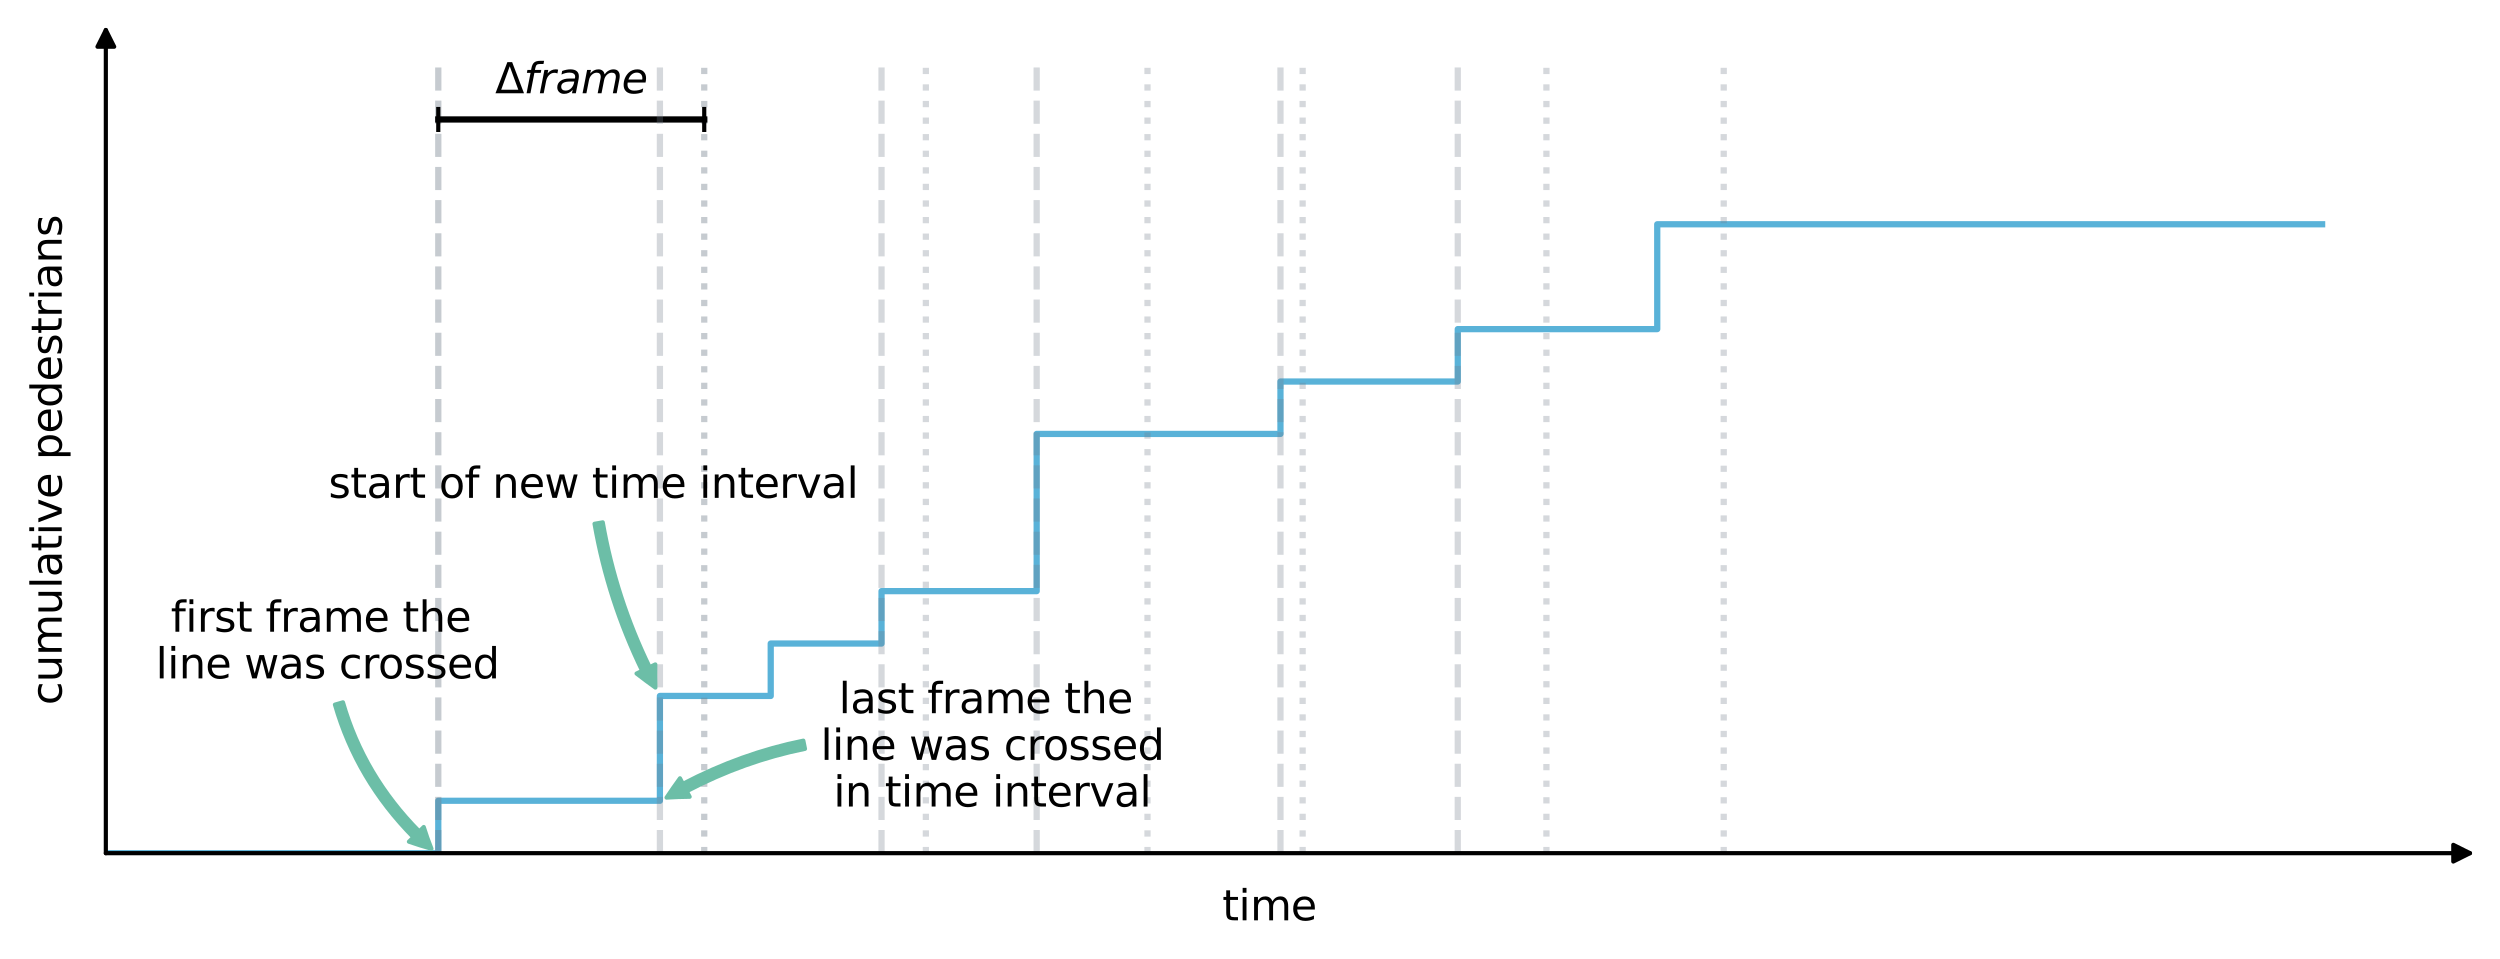 <?xml version="1.0" encoding="utf-8" standalone="no"?>
<!DOCTYPE svg PUBLIC "-//W3C//DTD SVG 1.1//EN"
  "http://www.w3.org/Graphics/SVG/1.1/DTD/svg11.dtd">
<svg xmlns:xlink="http://www.w3.org/1999/xlink" width="599.46pt" height="229.956pt" viewBox="0 0 599.46 229.956" xmlns="http://www.w3.org/2000/svg" version="1.1">
 <defs>
  <style type="text/css">*{stroke-linejoin: round; stroke-linecap: butt}</style>
 </defs>
 <g id="figure_1">
  <g id="patch_1">
   <path d="M 0 229.956 
L 599.46 229.956 
L 599.46 0 
L 0 0 
z
" style="fill: #ffffff"/>
  </g>
  <g id="axes_1">
   <g id="patch_2">
    <path d="M 25.378 204.578 
L 583.378 204.578 
L 583.378 16.082 
L 25.378 16.082 
z
" style="fill: #ffffff"/>
   </g>
   <g id="line2d_1">
    <path d="M 25.378 204.578 
L 105.092 204.578 
L 105.092 192.012 
L 158.235 192.012 
L 158.235 166.879 
L 184.807 166.879 
L 184.807 154.312 
L 211.378 154.312 
L 211.378 141.746 
L 248.578 141.746 
L 248.578 104.047 
L 307.035 104.047 
L 307.035 91.48 
L 349.55 91.48 
L 349.55 78.914 
L 397.378 78.914 
L 397.378 53.781 
L 556.807 53.781 
" clip-path="url(#p448fb4012a)" style="fill: none; stroke: #59b2d8; stroke-width: 1.5; stroke-linecap: square"/>
   </g>
   <g id="line2d_2">
    <path d="M 105.092 204.578 
L 105.092 -1 
" clip-path="url(#p448fb4012a)" style="fill: none; stroke-dasharray: 5.55,2.4; stroke-dashoffset: 0; stroke: #727d8b; stroke-opacity: 0.4; stroke-width: 1.5"/>
   </g>
   <g id="line2d_3">
    <path d="M 168.864 204.578 
L 168.864 -1 
" clip-path="url(#p448fb4012a)" style="fill: none; stroke-dasharray: 1.5,2.475; stroke-dashoffset: 0; stroke: #727d8b; stroke-opacity: 0.4; stroke-width: 1.5"/>
   </g>
   <g id="line2d_4">
    <path d="M 105.092 28.648 
L 168.864 28.648 
" clip-path="url(#p448fb4012a)" style="fill: none; stroke: #000000; stroke-width: 1.5; stroke-linecap: square"/>
    <defs>
     <path id="mbe8dc16e90" d="M 0 3 
L 0 -3 
" style="stroke: #000000"/>
    </defs>
    <g clip-path="url(#p448fb4012a)">
     <use xlink:href="#mbe8dc16e90" x="105.092" y="28.648" style="stroke: #000000"/>
     <use xlink:href="#mbe8dc16e90" x="168.864" y="28.648" style="stroke: #000000"/>
    </g>
   </g>
   <g id="line2d_5">
    <path d="M 158.235 204.578 
L 158.235 -1 
" clip-path="url(#p448fb4012a)" style="fill: none; stroke-dasharray: 5.55,2.4; stroke-dashoffset: 0; stroke: #727d8b; stroke-opacity: 0.3; stroke-width: 1.5"/>
   </g>
   <g id="line2d_6">
    <path d="M 222.007 204.578 
L 222.007 -1 
" clip-path="url(#p448fb4012a)" style="fill: none; stroke-dasharray: 1.5,2.475; stroke-dashoffset: 0; stroke: #727d8b; stroke-opacity: 0.3; stroke-width: 1.5"/>
   </g>
   <g id="line2d_7">
    <path d="M 211.378 204.578 
L 211.378 -1 
" clip-path="url(#p448fb4012a)" style="fill: none; stroke-dasharray: 5.55,2.4; stroke-dashoffset: 0; stroke: #727d8b; stroke-opacity: 0.3; stroke-width: 1.5"/>
   </g>
   <g id="line2d_8">
    <path d="M 275.15 204.578 
L 275.15 -1 
" clip-path="url(#p448fb4012a)" style="fill: none; stroke-dasharray: 1.5,2.475; stroke-dashoffset: 0; stroke: #727d8b; stroke-opacity: 0.3; stroke-width: 1.5"/>
   </g>
   <g id="line2d_9">
    <path d="M 248.578 204.578 
L 248.578 -1 
" clip-path="url(#p448fb4012a)" style="fill: none; stroke-dasharray: 5.55,2.4; stroke-dashoffset: 0; stroke: #727d8b; stroke-opacity: 0.3; stroke-width: 1.5"/>
   </g>
   <g id="line2d_10">
    <path d="M 312.35 204.578 
L 312.35 -1 
" clip-path="url(#p448fb4012a)" style="fill: none; stroke-dasharray: 1.5,2.475; stroke-dashoffset: 0; stroke: #727d8b; stroke-opacity: 0.3; stroke-width: 1.5"/>
   </g>
   <g id="line2d_11">
    <path d="M 307.035 204.578 
L 307.035 -1 
" clip-path="url(#p448fb4012a)" style="fill: none; stroke-dasharray: 5.55,2.4; stroke-dashoffset: 0; stroke: #727d8b; stroke-opacity: 0.3; stroke-width: 1.5"/>
   </g>
   <g id="line2d_12">
    <path d="M 370.807 204.578 
L 370.807 -1 
" clip-path="url(#p448fb4012a)" style="fill: none; stroke-dasharray: 1.5,2.475; stroke-dashoffset: 0; stroke: #727d8b; stroke-opacity: 0.3; stroke-width: 1.5"/>
   </g>
   <g id="line2d_13">
    <path d="M 349.55 204.578 
L 349.55 -1 
" clip-path="url(#p448fb4012a)" style="fill: none; stroke-dasharray: 5.55,2.4; stroke-dashoffset: 0; stroke: #727d8b; stroke-opacity: 0.3; stroke-width: 1.5"/>
   </g>
   <g id="line2d_14">
    <path d="M 413.321 204.578 
L 413.321 -1 
" clip-path="url(#p448fb4012a)" style="fill: none; stroke-dasharray: 1.5,2.475; stroke-dashoffset: 0; stroke: #727d8b; stroke-opacity: 0.3; stroke-width: 1.5"/>
   </g>
   <g id="mpl_toolkits.axisartist.axis_artist_1">
    <g id="patch_3">
     <path d="M 25.378 204.578 
L 583.378 204.578 
L 592.26 204.578 
" style="fill: none; stroke: #000000; stroke-linecap: round"/>
     <path d="M 588.26 202.578 
L 592.26 204.578 
L 588.26 206.578 
z
" style="stroke: #000000; stroke-linecap: round"/>
    </g>
    <g id="text_1">
     <!-- time -->
     <g transform="translate(293.082 220.676) scale(0.1 -0.1)">
      <defs>
       <path id="DejaVuSans-74" d="M 1172 4494 
L 1172 3500 
L 2356 3500 
L 2356 3053 
L 1172 3053 
L 1172 1153 
Q 1172 725 1289 603 
Q 1406 481 1766 481 
L 2356 481 
L 2356 0 
L 1766 0 
Q 1100 0 847 248 
Q 594 497 594 1153 
L 594 3053 
L 172 3053 
L 172 3500 
L 594 3500 
L 594 4494 
L 1172 4494 
z
" transform="scale(0.016)"/>
       <path id="DejaVuSans-69" d="M 603 3500 
L 1178 3500 
L 1178 0 
L 603 0 
L 603 3500 
z
M 603 4863 
L 1178 4863 
L 1178 4134 
L 603 4134 
L 603 4863 
z
" transform="scale(0.016)"/>
       <path id="DejaVuSans-6d" d="M 3328 2828 
Q 3544 3216 3844 3400 
Q 4144 3584 4550 3584 
Q 5097 3584 5394 3201 
Q 5691 2819 5691 2113 
L 5691 0 
L 5113 0 
L 5113 2094 
Q 5113 2597 4934 2840 
Q 4756 3084 4391 3084 
Q 3944 3084 3684 2787 
Q 3425 2491 3425 1978 
L 3425 0 
L 2847 0 
L 2847 2094 
Q 2847 2600 2669 2842 
Q 2491 3084 2119 3084 
Q 1678 3084 1418 2786 
Q 1159 2488 1159 1978 
L 1159 0 
L 581 0 
L 581 3500 
L 1159 3500 
L 1159 2956 
Q 1356 3278 1631 3431 
Q 1906 3584 2284 3584 
Q 2666 3584 2933 3390 
Q 3200 3197 3328 2828 
z
" transform="scale(0.016)"/>
       <path id="DejaVuSans-65" d="M 3597 1894 
L 3597 1613 
L 953 1613 
Q 991 1019 1311 708 
Q 1631 397 2203 397 
Q 2534 397 2845 478 
Q 3156 559 3463 722 
L 3463 178 
Q 3153 47 2828 -22 
Q 2503 -91 2169 -91 
Q 1331 -91 842 396 
Q 353 884 353 1716 
Q 353 2575 817 3079 
Q 1281 3584 2069 3584 
Q 2775 3584 3186 3129 
Q 3597 2675 3597 1894 
z
M 3022 2063 
Q 3016 2534 2758 2815 
Q 2500 3097 2075 3097 
Q 1594 3097 1305 2825 
Q 1016 2553 972 2059 
L 3022 2063 
z
" transform="scale(0.016)"/>
      </defs>
      <use xlink:href="#DejaVuSans-74"/>
      <use xlink:href="#DejaVuSans-69" x="39.209"/>
      <use xlink:href="#DejaVuSans-6d" x="66.992"/>
      <use xlink:href="#DejaVuSans-65" x="164.404"/>
     </g>
    </g>
   </g>
   <g id="mpl_toolkits.axisartist.axis_artist_2">
    <g id="patch_4">
     <path d="M 25.378 204.578 
L 25.378 16.082 
L 25.378 7.2 
" style="fill: none; stroke: #000000; stroke-linecap: round"/>
     <path d="M 23.378 11.2 
L 25.378 7.2 
L 27.378 11.2 
z
" style="stroke: #000000; stroke-linecap: round"/>
    </g>
    <g id="text_2">
     <!-- cumulative pedestrians -->
     <g transform="translate(14.798 169.063) rotate(-90) scale(0.1 -0.1)">
      <defs>
       <path id="DejaVuSans-63" d="M 3122 3366 
L 3122 2828 
Q 2878 2963 2633 3030 
Q 2388 3097 2138 3097 
Q 1578 3097 1268 2742 
Q 959 2388 959 1747 
Q 959 1106 1268 751 
Q 1578 397 2138 397 
Q 2388 397 2633 464 
Q 2878 531 3122 666 
L 3122 134 
Q 2881 22 2623 -34 
Q 2366 -91 2075 -91 
Q 1284 -91 818 406 
Q 353 903 353 1747 
Q 353 2603 823 3093 
Q 1294 3584 2113 3584 
Q 2378 3584 2631 3529 
Q 2884 3475 3122 3366 
z
" transform="scale(0.016)"/>
       <path id="DejaVuSans-75" d="M 544 1381 
L 544 3500 
L 1119 3500 
L 1119 1403 
Q 1119 906 1312 657 
Q 1506 409 1894 409 
Q 2359 409 2629 706 
Q 2900 1003 2900 1516 
L 2900 3500 
L 3475 3500 
L 3475 0 
L 2900 0 
L 2900 538 
Q 2691 219 2414 64 
Q 2138 -91 1772 -91 
Q 1169 -91 856 284 
Q 544 659 544 1381 
z
M 1991 3584 
L 1991 3584 
z
" transform="scale(0.016)"/>
       <path id="DejaVuSans-6c" d="M 603 4863 
L 1178 4863 
L 1178 0 
L 603 0 
L 603 4863 
z
" transform="scale(0.016)"/>
       <path id="DejaVuSans-61" d="M 2194 1759 
Q 1497 1759 1228 1600 
Q 959 1441 959 1056 
Q 959 750 1161 570 
Q 1363 391 1709 391 
Q 2188 391 2477 730 
Q 2766 1069 2766 1631 
L 2766 1759 
L 2194 1759 
z
M 3341 1997 
L 3341 0 
L 2766 0 
L 2766 531 
Q 2569 213 2275 61 
Q 1981 -91 1556 -91 
Q 1019 -91 701 211 
Q 384 513 384 1019 
Q 384 1609 779 1909 
Q 1175 2209 1959 2209 
L 2766 2209 
L 2766 2266 
Q 2766 2663 2505 2880 
Q 2244 3097 1772 3097 
Q 1472 3097 1187 3025 
Q 903 2953 641 2809 
L 641 3341 
Q 956 3463 1253 3523 
Q 1550 3584 1831 3584 
Q 2591 3584 2966 3190 
Q 3341 2797 3341 1997 
z
" transform="scale(0.016)"/>
       <path id="DejaVuSans-76" d="M 191 3500 
L 800 3500 
L 1894 563 
L 2988 3500 
L 3597 3500 
L 2284 0 
L 1503 0 
L 191 3500 
z
" transform="scale(0.016)"/>
       <path id="DejaVuSans-20" transform="scale(0.016)"/>
       <path id="DejaVuSans-70" d="M 1159 525 
L 1159 -1331 
L 581 -1331 
L 581 3500 
L 1159 3500 
L 1159 2969 
Q 1341 3281 1617 3432 
Q 1894 3584 2278 3584 
Q 2916 3584 3314 3078 
Q 3713 2572 3713 1747 
Q 3713 922 3314 415 
Q 2916 -91 2278 -91 
Q 1894 -91 1617 61 
Q 1341 213 1159 525 
z
M 3116 1747 
Q 3116 2381 2855 2742 
Q 2594 3103 2138 3103 
Q 1681 3103 1420 2742 
Q 1159 2381 1159 1747 
Q 1159 1113 1420 752 
Q 1681 391 2138 391 
Q 2594 391 2855 752 
Q 3116 1113 3116 1747 
z
" transform="scale(0.016)"/>
       <path id="DejaVuSans-64" d="M 2906 2969 
L 2906 4863 
L 3481 4863 
L 3481 0 
L 2906 0 
L 2906 525 
Q 2725 213 2448 61 
Q 2172 -91 1784 -91 
Q 1150 -91 751 415 
Q 353 922 353 1747 
Q 353 2572 751 3078 
Q 1150 3584 1784 3584 
Q 2172 3584 2448 3432 
Q 2725 3281 2906 2969 
z
M 947 1747 
Q 947 1113 1208 752 
Q 1469 391 1925 391 
Q 2381 391 2643 752 
Q 2906 1113 2906 1747 
Q 2906 2381 2643 2742 
Q 2381 3103 1925 3103 
Q 1469 3103 1208 2742 
Q 947 2381 947 1747 
z
" transform="scale(0.016)"/>
       <path id="DejaVuSans-73" d="M 2834 3397 
L 2834 2853 
Q 2591 2978 2328 3040 
Q 2066 3103 1784 3103 
Q 1356 3103 1142 2972 
Q 928 2841 928 2578 
Q 928 2378 1081 2264 
Q 1234 2150 1697 2047 
L 1894 2003 
Q 2506 1872 2764 1633 
Q 3022 1394 3022 966 
Q 3022 478 2636 193 
Q 2250 -91 1575 -91 
Q 1294 -91 989 -36 
Q 684 19 347 128 
L 347 722 
Q 666 556 975 473 
Q 1284 391 1588 391 
Q 1994 391 2212 530 
Q 2431 669 2431 922 
Q 2431 1156 2273 1281 
Q 2116 1406 1581 1522 
L 1381 1569 
Q 847 1681 609 1914 
Q 372 2147 372 2553 
Q 372 3047 722 3315 
Q 1072 3584 1716 3584 
Q 2034 3584 2315 3537 
Q 2597 3491 2834 3397 
z
" transform="scale(0.016)"/>
       <path id="DejaVuSans-72" d="M 2631 2963 
Q 2534 3019 2420 3045 
Q 2306 3072 2169 3072 
Q 1681 3072 1420 2755 
Q 1159 2438 1159 1844 
L 1159 0 
L 581 0 
L 581 3500 
L 1159 3500 
L 1159 2956 
Q 1341 3275 1631 3429 
Q 1922 3584 2338 3584 
Q 2397 3584 2469 3576 
Q 2541 3569 2628 3553 
L 2631 2963 
z
" transform="scale(0.016)"/>
       <path id="DejaVuSans-6e" d="M 3513 2113 
L 3513 0 
L 2938 0 
L 2938 2094 
Q 2938 2591 2744 2837 
Q 2550 3084 2163 3084 
Q 1697 3084 1428 2787 
Q 1159 2491 1159 1978 
L 1159 0 
L 581 0 
L 581 3500 
L 1159 3500 
L 1159 2956 
Q 1366 3272 1645 3428 
Q 1925 3584 2291 3584 
Q 2894 3584 3203 3211 
Q 3513 2838 3513 2113 
z
" transform="scale(0.016)"/>
      </defs>
      <use xlink:href="#DejaVuSans-63"/>
      <use xlink:href="#DejaVuSans-75" x="54.98"/>
      <use xlink:href="#DejaVuSans-6d" x="118.359"/>
      <use xlink:href="#DejaVuSans-75" x="215.771"/>
      <use xlink:href="#DejaVuSans-6c" x="279.15"/>
      <use xlink:href="#DejaVuSans-61" x="306.934"/>
      <use xlink:href="#DejaVuSans-74" x="368.213"/>
      <use xlink:href="#DejaVuSans-69" x="407.422"/>
      <use xlink:href="#DejaVuSans-76" x="435.205"/>
      <use xlink:href="#DejaVuSans-65" x="494.385"/>
      <use xlink:href="#DejaVuSans-20" x="555.908"/>
      <use xlink:href="#DejaVuSans-70" x="587.695"/>
      <use xlink:href="#DejaVuSans-65" x="651.172"/>
      <use xlink:href="#DejaVuSans-64" x="712.695"/>
      <use xlink:href="#DejaVuSans-65" x="776.172"/>
      <use xlink:href="#DejaVuSans-73" x="837.695"/>
      <use xlink:href="#DejaVuSans-74" x="889.795"/>
      <use xlink:href="#DejaVuSans-72" x="929.004"/>
      <use xlink:href="#DejaVuSans-69" x="970.117"/>
      <use xlink:href="#DejaVuSans-61" x="997.9"/>
      <use xlink:href="#DejaVuSans-6e" x="1059.18"/>
      <use xlink:href="#DejaVuSans-73" x="1122.559"/>
     </g>
    </g>
   </g>
   <g id="patch_5">
    <path d="M 82.232 168.406 
Q 87.321 186.007 100.542 199.361 
L 101.608 198.305 
Q 102.408 200.892 103.454 203.511 
Q 100.738 202.756 98.054 201.823 
L 99.12 200.768 
Q 85.542 187.052 80.311 168.961 
L 82.232 168.406 
z
" style="fill: #6cbea7; stroke: #6cbea7; stroke-linecap: round"/>
   </g>
   <g id="text_3">
    <!-- first frame the  -->
    <g transform="translate(40.952 151.473) scale(0.1 -0.1)">
     <defs>
      <path id="DejaVuSans-66" d="M 2375 4863 
L 2375 4384 
L 1825 4384 
Q 1516 4384 1395 4259 
Q 1275 4134 1275 3809 
L 1275 3500 
L 2222 3500 
L 2222 3053 
L 1275 3053 
L 1275 0 
L 697 0 
L 697 3053 
L 147 3053 
L 147 3500 
L 697 3500 
L 697 3744 
Q 697 4328 969 4595 
Q 1241 4863 1831 4863 
L 2375 4863 
z
" transform="scale(0.016)"/>
      <path id="DejaVuSans-68" d="M 3513 2113 
L 3513 0 
L 2938 0 
L 2938 2094 
Q 2938 2591 2744 2837 
Q 2550 3084 2163 3084 
Q 1697 3084 1428 2787 
Q 1159 2491 1159 1978 
L 1159 0 
L 581 0 
L 581 4863 
L 1159 4863 
L 1159 2956 
Q 1366 3272 1645 3428 
Q 1925 3584 2291 3584 
Q 2894 3584 3203 3211 
Q 3513 2838 3513 2113 
z
" transform="scale(0.016)"/>
     </defs>
     <use xlink:href="#DejaVuSans-66"/>
     <use xlink:href="#DejaVuSans-69" x="35.205"/>
     <use xlink:href="#DejaVuSans-72" x="62.988"/>
     <use xlink:href="#DejaVuSans-73" x="104.102"/>
     <use xlink:href="#DejaVuSans-74" x="156.201"/>
     <use xlink:href="#DejaVuSans-20" x="195.41"/>
     <use xlink:href="#DejaVuSans-66" x="227.197"/>
     <use xlink:href="#DejaVuSans-72" x="262.402"/>
     <use xlink:href="#DejaVuSans-61" x="303.516"/>
     <use xlink:href="#DejaVuSans-6d" x="364.795"/>
     <use xlink:href="#DejaVuSans-65" x="462.207"/>
     <use xlink:href="#DejaVuSans-20" x="523.73"/>
     <use xlink:href="#DejaVuSans-74" x="555.518"/>
     <use xlink:href="#DejaVuSans-68" x="594.727"/>
     <use xlink:href="#DejaVuSans-65" x="658.105"/>
     <use xlink:href="#DejaVuSans-20" x="719.629"/>
    </g>
    <!-- line was crossed -->
    <g transform="translate(37.35 162.671) scale(0.1 -0.1)">
     <defs>
      <path id="DejaVuSans-77" d="M 269 3500 
L 844 3500 
L 1563 769 
L 2278 3500 
L 2956 3500 
L 3675 769 
L 4391 3500 
L 4966 3500 
L 4050 0 
L 3372 0 
L 2619 2869 
L 1863 0 
L 1184 0 
L 269 3500 
z
" transform="scale(0.016)"/>
      <path id="DejaVuSans-6f" d="M 1959 3097 
Q 1497 3097 1228 2736 
Q 959 2375 959 1747 
Q 959 1119 1226 758 
Q 1494 397 1959 397 
Q 2419 397 2687 759 
Q 2956 1122 2956 1747 
Q 2956 2369 2687 2733 
Q 2419 3097 1959 3097 
z
M 1959 3584 
Q 2709 3584 3137 3096 
Q 3566 2609 3566 1747 
Q 3566 888 3137 398 
Q 2709 -91 1959 -91 
Q 1206 -91 779 398 
Q 353 888 353 1747 
Q 353 2609 779 3096 
Q 1206 3584 1959 3584 
z
" transform="scale(0.016)"/>
     </defs>
     <use xlink:href="#DejaVuSans-6c"/>
     <use xlink:href="#DejaVuSans-69" x="27.783"/>
     <use xlink:href="#DejaVuSans-6e" x="55.566"/>
     <use xlink:href="#DejaVuSans-65" x="118.945"/>
     <use xlink:href="#DejaVuSans-20" x="180.469"/>
     <use xlink:href="#DejaVuSans-77" x="212.256"/>
     <use xlink:href="#DejaVuSans-61" x="294.043"/>
     <use xlink:href="#DejaVuSans-73" x="355.322"/>
     <use xlink:href="#DejaVuSans-20" x="407.422"/>
     <use xlink:href="#DejaVuSans-63" x="439.209"/>
     <use xlink:href="#DejaVuSans-72" x="494.189"/>
     <use xlink:href="#DejaVuSans-6f" x="533.053"/>
     <use xlink:href="#DejaVuSans-73" x="594.234"/>
     <use xlink:href="#DejaVuSans-73" x="646.334"/>
     <use xlink:href="#DejaVuSans-65" x="698.434"/>
     <use xlink:href="#DejaVuSans-64" x="759.957"/>
    </g>
   </g>
   <g id="patch_6">
    <path d="M 193.021 179.559 
Q 178.503 182.48 164.672 189.723 
L 165.368 191.051 
Q 162.635 191.071 159.828 191.248 
Q 161.384 188.905 163.049 186.622 
L 163.745 187.951 
Q 177.829 180.575 192.626 177.598 
L 193.021 179.559 
z
" style="fill: #6cbea7; stroke: #6cbea7; stroke-linecap: round"/>
   </g>
   <g id="text_4">
    <!-- last frame the  -->
    <g transform="translate(201.132 171.007) scale(0.1 -0.1)">
     <use xlink:href="#DejaVuSans-6c"/>
     <use xlink:href="#DejaVuSans-61" x="27.783"/>
     <use xlink:href="#DejaVuSans-73" x="89.062"/>
     <use xlink:href="#DejaVuSans-74" x="141.162"/>
     <use xlink:href="#DejaVuSans-20" x="180.371"/>
     <use xlink:href="#DejaVuSans-66" x="212.158"/>
     <use xlink:href="#DejaVuSans-72" x="247.363"/>
     <use xlink:href="#DejaVuSans-61" x="288.477"/>
     <use xlink:href="#DejaVuSans-6d" x="349.756"/>
     <use xlink:href="#DejaVuSans-65" x="447.168"/>
     <use xlink:href="#DejaVuSans-20" x="508.691"/>
     <use xlink:href="#DejaVuSans-74" x="540.479"/>
     <use xlink:href="#DejaVuSans-68" x="579.688"/>
     <use xlink:href="#DejaVuSans-65" x="643.066"/>
     <use xlink:href="#DejaVuSans-20" x="704.59"/>
    </g>
    <!-- line was crossed -->
    <g transform="translate(196.778 182.205) scale(0.1 -0.1)">
     <use xlink:href="#DejaVuSans-6c"/>
     <use xlink:href="#DejaVuSans-69" x="27.783"/>
     <use xlink:href="#DejaVuSans-6e" x="55.566"/>
     <use xlink:href="#DejaVuSans-65" x="118.945"/>
     <use xlink:href="#DejaVuSans-20" x="180.469"/>
     <use xlink:href="#DejaVuSans-77" x="212.256"/>
     <use xlink:href="#DejaVuSans-61" x="294.043"/>
     <use xlink:href="#DejaVuSans-73" x="355.322"/>
     <use xlink:href="#DejaVuSans-20" x="407.422"/>
     <use xlink:href="#DejaVuSans-63" x="439.209"/>
     <use xlink:href="#DejaVuSans-72" x="494.189"/>
     <use xlink:href="#DejaVuSans-6f" x="533.053"/>
     <use xlink:href="#DejaVuSans-73" x="594.234"/>
     <use xlink:href="#DejaVuSans-73" x="646.334"/>
     <use xlink:href="#DejaVuSans-65" x="698.434"/>
     <use xlink:href="#DejaVuSans-64" x="759.957"/>
    </g>
    <!-- in time interval -->
    <g transform="translate(199.855 193.402) scale(0.1 -0.1)">
     <use xlink:href="#DejaVuSans-69"/>
     <use xlink:href="#DejaVuSans-6e" x="27.783"/>
     <use xlink:href="#DejaVuSans-20" x="91.162"/>
     <use xlink:href="#DejaVuSans-74" x="122.949"/>
     <use xlink:href="#DejaVuSans-69" x="162.158"/>
     <use xlink:href="#DejaVuSans-6d" x="189.941"/>
     <use xlink:href="#DejaVuSans-65" x="287.354"/>
     <use xlink:href="#DejaVuSans-20" x="348.877"/>
     <use xlink:href="#DejaVuSans-69" x="380.664"/>
     <use xlink:href="#DejaVuSans-6e" x="408.447"/>
     <use xlink:href="#DejaVuSans-74" x="471.826"/>
     <use xlink:href="#DejaVuSans-65" x="511.035"/>
     <use xlink:href="#DejaVuSans-72" x="572.559"/>
     <use xlink:href="#DejaVuSans-76" x="613.672"/>
     <use xlink:href="#DejaVuSans-61" x="672.852"/>
     <use xlink:href="#DejaVuSans-6c" x="734.131"/>
    </g>
   </g>
   <g id="patch_7">
    <path d="M 144.529 125.251 
Q 147.715 143.385 155.781 159.976 
L 157.13 159.32 
Q 157.075 162.067 157.15 164.868 
Q 154.868 163.242 152.633 161.506 
L 153.982 160.851 
Q 145.793 144.007 142.559 125.597 
L 144.529 125.251 
z
" style="fill: #6cbea7; stroke: #6cbea7; stroke-linecap: round"/>
   </g>
   <g id="text_5">
    <!-- start of new time interval -->
    <g transform="translate(78.779 119.373) scale(0.1 -0.1)">
     <use xlink:href="#DejaVuSans-73"/>
     <use xlink:href="#DejaVuSans-74" x="52.1"/>
     <use xlink:href="#DejaVuSans-61" x="91.309"/>
     <use xlink:href="#DejaVuSans-72" x="152.588"/>
     <use xlink:href="#DejaVuSans-74" x="193.701"/>
     <use xlink:href="#DejaVuSans-20" x="232.91"/>
     <use xlink:href="#DejaVuSans-6f" x="264.697"/>
     <use xlink:href="#DejaVuSans-66" x="325.879"/>
     <use xlink:href="#DejaVuSans-20" x="361.084"/>
     <use xlink:href="#DejaVuSans-6e" x="392.871"/>
     <use xlink:href="#DejaVuSans-65" x="456.25"/>
     <use xlink:href="#DejaVuSans-77" x="517.773"/>
     <use xlink:href="#DejaVuSans-20" x="599.561"/>
     <use xlink:href="#DejaVuSans-74" x="631.348"/>
     <use xlink:href="#DejaVuSans-69" x="670.557"/>
     <use xlink:href="#DejaVuSans-6d" x="698.34"/>
     <use xlink:href="#DejaVuSans-65" x="795.752"/>
     <use xlink:href="#DejaVuSans-20" x="857.275"/>
     <use xlink:href="#DejaVuSans-69" x="889.062"/>
     <use xlink:href="#DejaVuSans-6e" x="916.846"/>
     <use xlink:href="#DejaVuSans-74" x="980.225"/>
     <use xlink:href="#DejaVuSans-65" x="1019.434"/>
     <use xlink:href="#DejaVuSans-72" x="1080.957"/>
     <use xlink:href="#DejaVuSans-76" x="1122.07"/>
     <use xlink:href="#DejaVuSans-61" x="1181.25"/>
     <use xlink:href="#DejaVuSans-6c" x="1242.529"/>
    </g>
   </g>
   <g id="text_6">
    <!-- $\Delta frame$ -->
    <g transform="translate(118.728 22.365) scale(0.1 -0.1)">
     <defs>
      <path id="DejaVuSans-394" d="M 2188 4044 
L 906 525 
L 3472 525 
L 2188 4044 
z
M 50 0 
L 1831 4666 
L 2547 4666 
L 4325 0 
L 50 0 
z
" transform="scale(0.016)"/>
      <path id="DejaVuSans-Oblique-66" d="M 3059 4863 
L 2969 4384 
L 2419 4384 
Q 2106 4384 1964 4261 
Q 1822 4138 1753 3809 
L 1691 3500 
L 2638 3500 
L 2553 3053 
L 1606 3053 
L 1013 0 
L 434 0 
L 1031 3053 
L 481 3053 
L 563 3500 
L 1113 3500 
L 1159 3744 
Q 1278 4363 1576 4613 
Q 1875 4863 2516 4863 
L 3059 4863 
z
" transform="scale(0.016)"/>
      <path id="DejaVuSans-Oblique-72" d="M 2853 2969 
Q 2766 3016 2653 3041 
Q 2541 3066 2413 3066 
Q 1953 3066 1609 2717 
Q 1266 2369 1153 1784 
L 800 0 
L 225 0 
L 909 3500 
L 1484 3500 
L 1375 2956 
Q 1603 3259 1920 3421 
Q 2238 3584 2597 3584 
Q 2691 3584 2781 3573 
Q 2872 3563 2963 3538 
L 2853 2969 
z
" transform="scale(0.016)"/>
      <path id="DejaVuSans-Oblique-61" d="M 3438 1997 
L 3047 0 
L 2472 0 
L 2578 531 
Q 2325 219 2001 64 
Q 1678 -91 1281 -91 
Q 834 -91 548 182 
Q 263 456 263 884 
Q 263 1497 752 1853 
Q 1241 2209 2100 2209 
L 2900 2209 
L 2931 2363 
Q 2938 2388 2941 2417 
Q 2944 2447 2944 2509 
Q 2944 2788 2717 2942 
Q 2491 3097 2081 3097 
Q 1800 3097 1504 3025 
Q 1209 2953 897 2809 
L 997 3341 
Q 1322 3463 1633 3523 
Q 1944 3584 2234 3584 
Q 2853 3584 3176 3315 
Q 3500 3047 3500 2534 
Q 3500 2431 3484 2292 
Q 3469 2153 3438 1997 
z
M 2816 1759 
L 2241 1759 
Q 1534 1759 1195 1570 
Q 856 1381 856 984 
Q 856 709 1029 553 
Q 1203 397 1509 397 
Q 1978 397 2328 733 
Q 2678 1069 2791 1631 
L 2816 1759 
z
" transform="scale(0.016)"/>
      <path id="DejaVuSans-Oblique-6d" d="M 5747 2113 
L 5338 0 
L 4763 0 
L 5166 2094 
Q 5191 2228 5203 2325 
Q 5216 2422 5216 2491 
Q 5216 2772 5059 2928 
Q 4903 3084 4622 3084 
Q 4203 3084 3875 2770 
Q 3547 2456 3450 1953 
L 3066 0 
L 2491 0 
L 2900 2094 
Q 2925 2209 2937 2307 
Q 2950 2406 2950 2484 
Q 2950 2769 2794 2926 
Q 2638 3084 2363 3084 
Q 1938 3084 1609 2770 
Q 1281 2456 1184 1953 
L 800 0 
L 225 0 
L 909 3500 
L 1484 3500 
L 1375 2956 
Q 1609 3263 1923 3423 
Q 2238 3584 2597 3584 
Q 2978 3584 3223 3384 
Q 3469 3184 3519 2828 
Q 3781 3197 4126 3390 
Q 4472 3584 4856 3584 
Q 5306 3584 5551 3325 
Q 5797 3066 5797 2591 
Q 5797 2488 5784 2364 
Q 5772 2241 5747 2113 
z
" transform="scale(0.016)"/>
      <path id="DejaVuSans-Oblique-65" d="M 3078 2063 
Q 3088 2113 3092 2166 
Q 3097 2219 3097 2272 
Q 3097 2653 2873 2875 
Q 2650 3097 2266 3097 
Q 1838 3097 1509 2826 
Q 1181 2556 1013 2059 
L 3078 2063 
z
M 3578 1613 
L 903 1613 
Q 884 1494 878 1425 
Q 872 1356 872 1306 
Q 872 872 1139 634 
Q 1406 397 1894 397 
Q 2269 397 2603 481 
Q 2938 566 3225 728 
L 3116 159 
Q 2806 34 2476 -28 
Q 2147 -91 1806 -91 
Q 1078 -91 686 257 
Q 294 606 294 1247 
Q 294 1794 489 2264 
Q 684 2734 1063 3103 
Q 1306 3334 1642 3459 
Q 1978 3584 2356 3584 
Q 2950 3584 3301 3228 
Q 3653 2872 3653 2272 
Q 3653 2128 3634 1964 
Q 3616 1800 3578 1613 
z
" transform="scale(0.016)"/>
     </defs>
     <use xlink:href="#DejaVuSans-394" transform="translate(0 0.016)"/>
     <use xlink:href="#DejaVuSans-Oblique-66" transform="translate(68.408 0.016)"/>
     <use xlink:href="#DejaVuSans-Oblique-72" transform="translate(103.613 0.016)"/>
     <use xlink:href="#DejaVuSans-Oblique-61" transform="translate(144.727 0.016)"/>
     <use xlink:href="#DejaVuSans-Oblique-6d" transform="translate(206.006 0.016)"/>
     <use xlink:href="#DejaVuSans-Oblique-65" transform="translate(303.418 0.016)"/>
    </g>
   </g>
  </g>
 </g>
 <defs>
  <clipPath id="p448fb4012a">
   <rect x="25.378" y="16.082" width="558" height="188.496"/>
  </clipPath>
 </defs>
</svg>
